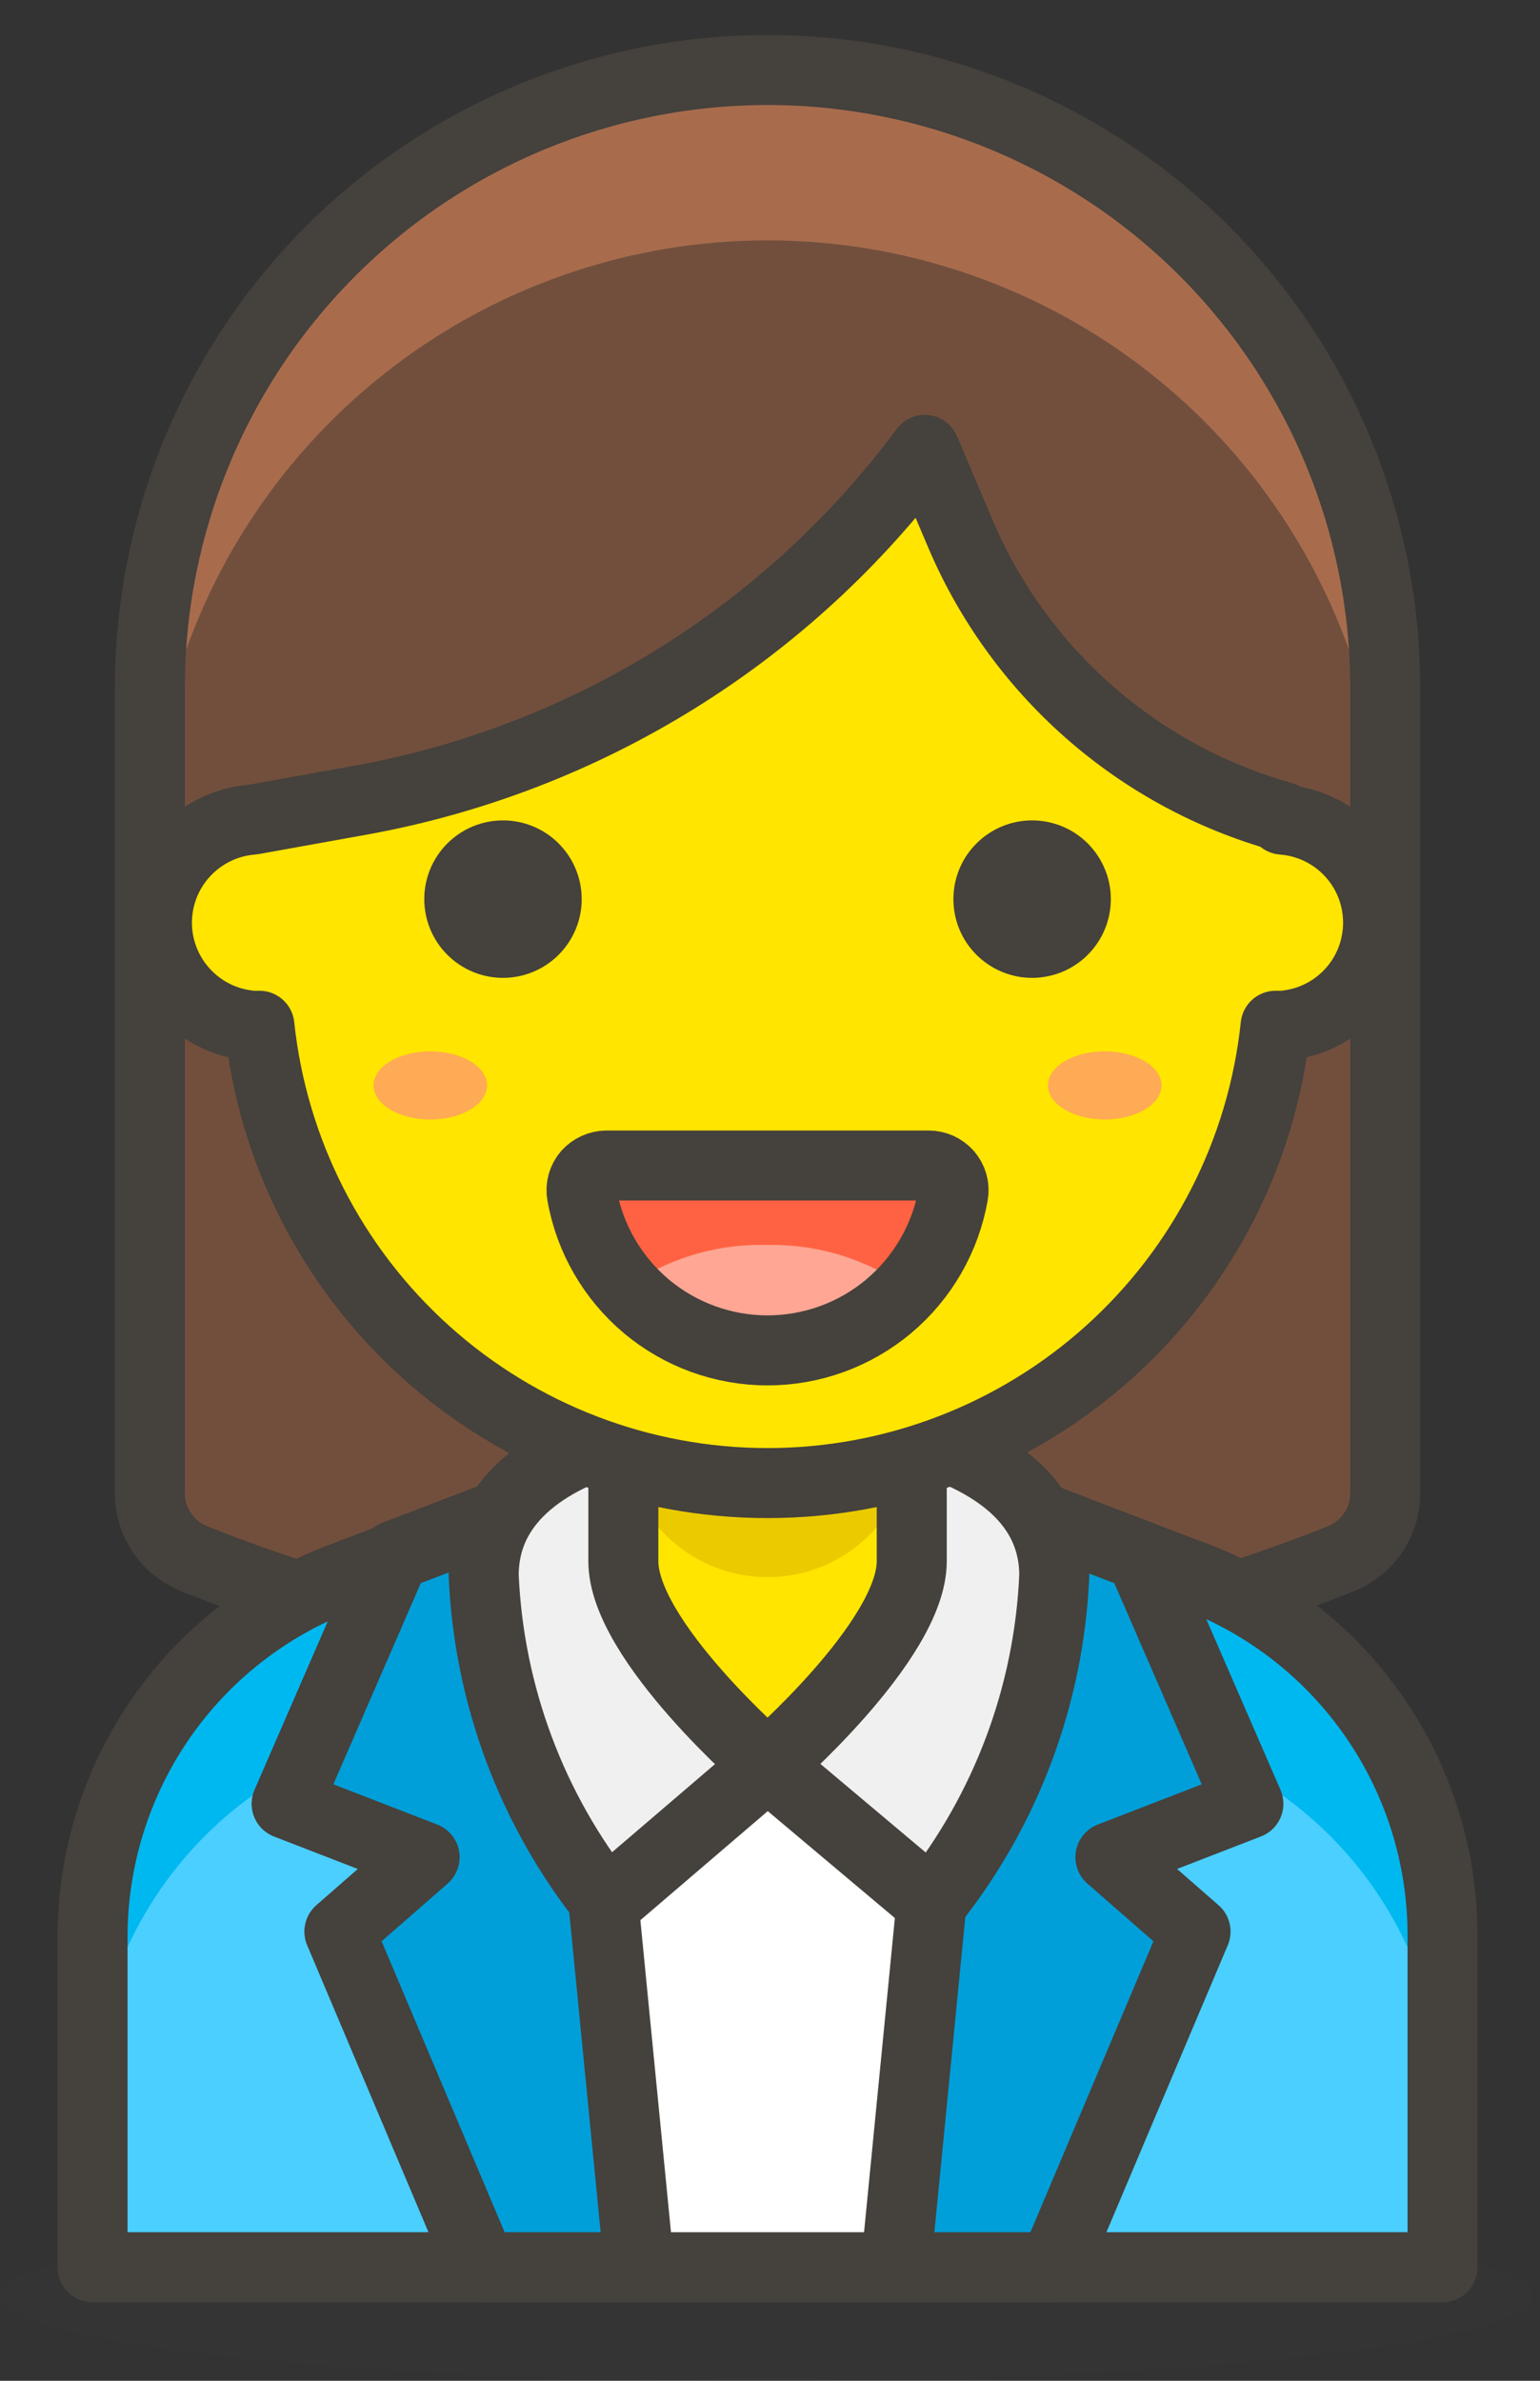 <svg width="22" height="34" viewBox="0 0 22 34" fill="none" xmlns="http://www.w3.org/2000/svg">
<rect x="0" y="0" width="22" height="34" fill="#333333" stroke="none"/>
<path d="M10.965 1C13.305 1 15.55 1.93 17.204 3.584C18.859 5.239 19.789 7.484 19.789 9.824V21.332C19.788 21.531 19.728 21.724 19.616 21.889C19.505 22.053 19.348 22.181 19.164 22.257C13.902 24.366 8.028 24.366 2.766 22.257C2.582 22.181 2.425 22.053 2.313 21.889C2.202 21.724 2.142 21.531 2.141 21.332V9.824C2.141 7.484 3.071 5.239 4.726 3.584C6.38 1.93 8.625 1 10.965 1Z" fill="#724F3D"/>
<path d="M10.965 1C8.625 1 6.38 1.93 4.726 3.584C3.071 5.239 2.141 7.484 2.141 9.824V12.257C2.141 9.917 3.071 7.672 4.726 6.017C6.38 4.363 8.625 3.433 10.965 3.433C13.305 3.433 15.55 4.363 17.204 6.017C18.859 7.672 19.789 9.917 19.789 12.257V9.824C19.789 7.484 18.859 5.239 17.204 3.584C15.55 1.93 13.305 1 10.965 1Z" fill="#A86C4D"/>
<path d="M10.965 1C13.305 1 15.55 1.93 17.204 3.584C18.859 5.239 19.789 7.484 19.789 9.824V21.332C19.788 21.531 19.728 21.724 19.616 21.889C19.505 22.053 19.348 22.181 19.164 22.257C13.902 24.366 8.028 24.366 2.766 22.257C2.582 22.181 2.425 22.053 2.313 21.889C2.202 21.724 2.142 21.531 2.141 21.332V9.824C2.141 7.484 3.071 5.239 4.726 3.584C6.38 1.93 8.625 1 10.965 1Z" stroke="#45413C" stroke-linecap="round" stroke-linejoin="round"/>
<path opacity="0.15" d="M0 32.783C-3.02994e-08 32.943 0.283 33.101 0.833 33.249C1.384 33.397 2.19 33.531 3.207 33.644C4.223 33.757 5.43 33.846 6.759 33.907C8.087 33.968 9.511 34 10.949 34C12.386 34 13.81 33.968 15.139 33.907C16.467 33.846 17.674 33.757 18.691 33.644C19.707 33.531 20.514 33.397 21.064 33.249C21.614 33.101 21.897 32.943 21.897 32.783C21.897 32.624 21.614 32.465 21.064 32.318C20.514 32.17 19.707 32.036 18.691 31.923C17.674 31.81 16.467 31.721 15.139 31.66C13.81 31.598 12.386 31.567 10.949 31.567C9.511 31.567 8.087 31.598 6.759 31.66C5.43 31.721 4.223 31.81 3.207 31.923C2.19 32.036 1.384 32.17 0.833 32.318C0.283 32.465 -2.14249e-08 32.624 0 32.783Z" fill="#45413C"/>
<path d="M17.08 22.516L10.965 20.213L4.85 22.541C3.813 22.936 2.92 23.637 2.29 24.551C1.661 25.465 1.323 26.548 1.322 27.658V32.378H20.608V27.634C20.607 26.524 20.269 25.44 19.639 24.527C19.009 23.613 18.117 22.912 17.08 22.516Z" fill="#4ACFFF"/>
<path d="M17.08 22.516L10.965 20.213L4.85 22.541C3.813 22.936 2.92 23.637 2.29 24.551C1.661 25.465 1.323 26.548 1.322 27.658V30.091C1.323 28.981 1.661 27.898 2.29 26.984C2.92 26.07 3.813 25.369 4.85 24.974L10.965 22.646L17.08 24.974C18.117 25.369 19.009 26.07 19.639 26.984C20.269 27.898 20.607 28.981 20.608 30.091V27.658C20.612 26.544 20.276 25.455 19.646 24.537C19.016 23.618 18.121 22.913 17.08 22.516Z" fill="#00B8F0"/>
<path d="M17.08 22.516L10.965 20.213L4.85 22.541C3.813 22.936 2.92 23.637 2.29 24.551C1.661 25.465 1.323 26.548 1.322 27.658V32.378H20.608V27.634C20.607 26.524 20.269 25.44 19.639 24.527C19.009 23.613 18.117 22.912 17.08 22.516Z" stroke="#45413C" stroke-linecap="round" stroke-linejoin="round"/>
<path d="M5.637 22.216L4.096 25.76L6.066 26.523L4.85 27.585L6.877 32.378H8.759L6.61 21.843L5.637 22.216Z" fill="#009FD9" stroke="#45413C" stroke-linecap="round" stroke-linejoin="round"/>
<path d="M10.965 20.188L6.61 21.843L8.759 32.378H13.171L15.32 21.843L10.965 20.188Z" fill="white" stroke="#45413C" stroke-linecap="round" stroke-linejoin="round"/>
<path d="M5.637 22.216L4.096 25.76L6.066 26.523L4.85 27.585L6.877 32.378H9.132L8.045 21.3L5.637 22.216Z" fill="#009FD9" stroke="#45413C" stroke-linecap="round" stroke-linejoin="round"/>
<path d="M16.293 22.216L17.834 25.76L15.863 26.523L17.079 27.585L15.052 32.378H12.797L13.884 21.3L16.293 22.216Z" fill="#009FD9" stroke="#45413C" stroke-linecap="round" stroke-linejoin="round"/>
<path d="M10.965 20.213C10.965 20.213 6.91 20.213 6.91 22.5C6.984 24.206 7.597 25.845 8.662 27.18L10.965 25.209L13.309 27.18C14.374 25.845 14.987 24.206 15.061 22.5C15.061 20.213 10.965 20.213 10.965 20.213Z" fill="#F0F0F0" stroke="#45413C" stroke-linecap="round" stroke-linejoin="round"/>
<path d="M10.965 17.918C10.694 17.918 10.425 17.971 10.175 18.075C9.924 18.179 9.697 18.332 9.505 18.524C9.314 18.716 9.162 18.944 9.059 19.195C8.956 19.446 8.904 19.714 8.905 19.986V22.297C8.905 23.432 10.965 25.209 10.965 25.209C10.965 25.209 13.025 23.432 13.025 22.297V19.986C13.026 19.714 12.973 19.446 12.87 19.195C12.767 18.944 12.616 18.716 12.424 18.524C12.233 18.332 12.005 18.179 11.755 18.075C11.505 17.971 11.236 17.918 10.965 17.918Z" fill="#FFE500"/>
<path d="M10.965 17.918C10.418 17.918 9.894 18.134 9.508 18.521C9.122 18.907 8.905 19.431 8.905 19.977V20.464C8.905 21.01 9.122 21.534 9.508 21.921C9.894 22.307 10.418 22.524 10.965 22.524C11.511 22.524 12.035 22.307 12.421 21.921C12.808 21.534 13.025 21.01 13.025 20.464V19.986C13.026 19.714 12.973 19.446 12.87 19.195C12.767 18.944 12.616 18.716 12.424 18.524C12.233 18.332 12.005 18.179 11.755 18.075C11.505 17.971 11.236 17.918 10.965 17.918Z" fill="#EBCB00"/>
<path d="M10.965 17.918C10.694 17.918 10.425 17.971 10.175 18.075C9.924 18.179 9.697 18.332 9.505 18.524C9.314 18.716 9.162 18.944 9.059 19.195C8.956 19.446 8.904 19.714 8.905 19.986V22.297C8.905 23.432 10.965 25.209 10.965 25.209C10.965 25.209 13.025 23.432 13.025 22.297V19.986C13.026 19.714 12.973 19.446 12.87 19.195C12.767 18.944 12.616 18.716 12.424 18.524C12.233 18.332 12.005 18.179 11.755 18.075C11.505 17.971 11.236 17.918 10.965 17.918Z" stroke="#45413C" stroke-linecap="round" stroke-linejoin="round"/>
<path d="M18.321 11.664C17.298 11.378 16.352 10.865 15.555 10.163C14.757 9.461 14.128 8.588 13.714 7.609L13.211 6.425C11.256 9.059 8.37 10.848 5.142 11.429L3.609 11.705C3.237 11.733 2.89 11.9 2.637 12.173C2.383 12.446 2.242 12.804 2.242 13.177C2.242 13.55 2.383 13.908 2.637 14.181C2.89 14.454 3.237 14.621 3.609 14.649H3.706C3.896 16.442 4.743 18.101 6.083 19.307C7.423 20.513 9.162 21.18 10.965 21.18C12.768 21.18 14.507 20.513 15.847 19.307C17.187 18.101 18.034 16.442 18.223 14.649H18.321C18.692 14.621 19.04 14.454 19.293 14.181C19.547 13.908 19.687 13.55 19.687 13.177C19.687 12.804 19.547 12.446 19.293 12.173C19.04 11.9 18.692 11.733 18.321 11.705V11.664Z" fill="#FFE500" stroke="#45413C" stroke-linecap="round" stroke-linejoin="round"/>
<path d="M6.561 12.841C6.561 13.006 6.627 13.165 6.744 13.282C6.861 13.399 7.02 13.465 7.186 13.465C7.351 13.465 7.51 13.399 7.627 13.282C7.744 13.165 7.81 13.006 7.81 12.841C7.81 12.675 7.744 12.516 7.627 12.399C7.51 12.282 7.351 12.216 7.186 12.216C7.02 12.216 6.861 12.282 6.744 12.399C6.627 12.516 6.561 12.675 6.561 12.841Z" fill="#45413C" stroke="#45413C" stroke-linecap="round" stroke-linejoin="round"/>
<path d="M15.369 12.841C15.369 13.006 15.303 13.165 15.186 13.282C15.069 13.399 14.91 13.465 14.744 13.465C14.579 13.465 14.42 13.399 14.303 13.282C14.185 13.165 14.12 13.006 14.12 12.841C14.12 12.675 14.185 12.516 14.303 12.399C14.42 12.282 14.579 12.216 14.744 12.216C14.91 12.216 15.069 12.282 15.186 12.399C15.303 12.516 15.369 12.675 15.369 12.841Z" fill="#45413C" stroke="#45413C" stroke-linecap="round" stroke-linejoin="round"/>
<path d="M8.661 16.645C8.611 16.646 8.561 16.657 8.515 16.678C8.469 16.699 8.428 16.729 8.394 16.766C8.359 16.806 8.334 16.852 8.32 16.903C8.306 16.953 8.303 17.006 8.313 17.058C8.422 17.682 8.748 18.247 9.233 18.655C9.718 19.062 10.331 19.285 10.965 19.285C11.598 19.285 12.211 19.062 12.696 18.655C13.181 18.247 13.507 17.682 13.617 17.058C13.626 17.006 13.624 16.953 13.61 16.903C13.595 16.852 13.57 16.806 13.536 16.766C13.502 16.729 13.461 16.698 13.415 16.677C13.368 16.656 13.319 16.645 13.268 16.645H8.661Z" fill="#FF6242"/>
<path d="M10.965 17.78C10.234 17.758 9.516 17.977 8.921 18.404C9.176 18.691 9.488 18.921 9.837 19.078C10.187 19.235 10.566 19.317 10.949 19.317C11.332 19.317 11.711 19.235 12.061 19.078C12.41 18.921 12.722 18.691 12.976 18.404C12.391 17.984 11.685 17.765 10.965 17.78Z" fill="#FFA694"/>
<path d="M8.661 16.645C8.611 16.646 8.561 16.657 8.515 16.678C8.469 16.699 8.428 16.729 8.394 16.766C8.359 16.806 8.334 16.852 8.32 16.903C8.306 16.953 8.303 17.006 8.313 17.058C8.422 17.682 8.748 18.247 9.233 18.655C9.718 19.062 10.331 19.285 10.965 19.285C11.598 19.285 12.211 19.062 12.696 18.655C13.181 18.247 13.507 17.682 13.617 17.058C13.626 17.006 13.624 16.953 13.61 16.903C13.595 16.852 13.57 16.806 13.536 16.766C13.502 16.729 13.461 16.698 13.415 16.677C13.368 16.656 13.319 16.645 13.268 16.645H8.661Z" stroke="#45413C" stroke-linecap="round" stroke-linejoin="round"/>
<path d="M5.336 15.501C5.336 15.63 5.422 15.754 5.574 15.845C5.726 15.936 5.932 15.988 6.147 15.988C6.363 15.988 6.569 15.936 6.721 15.845C6.873 15.754 6.958 15.63 6.958 15.501C6.958 15.372 6.873 15.248 6.721 15.157C6.569 15.066 6.363 15.014 6.147 15.014C5.932 15.014 5.726 15.066 5.574 15.157C5.422 15.248 5.336 15.372 5.336 15.501Z" fill="#FFAA54"/>
<path d="M14.971 15.501C14.971 15.63 15.057 15.754 15.209 15.845C15.361 15.936 15.567 15.988 15.782 15.988C15.997 15.988 16.204 15.936 16.356 15.845C16.508 15.754 16.593 15.63 16.593 15.501C16.593 15.372 16.508 15.248 16.356 15.157C16.204 15.066 15.997 15.014 15.782 15.014C15.567 15.014 15.361 15.066 15.209 15.157C15.057 15.248 14.971 15.372 14.971 15.501Z" fill="#FFAA54"/>
</svg>
